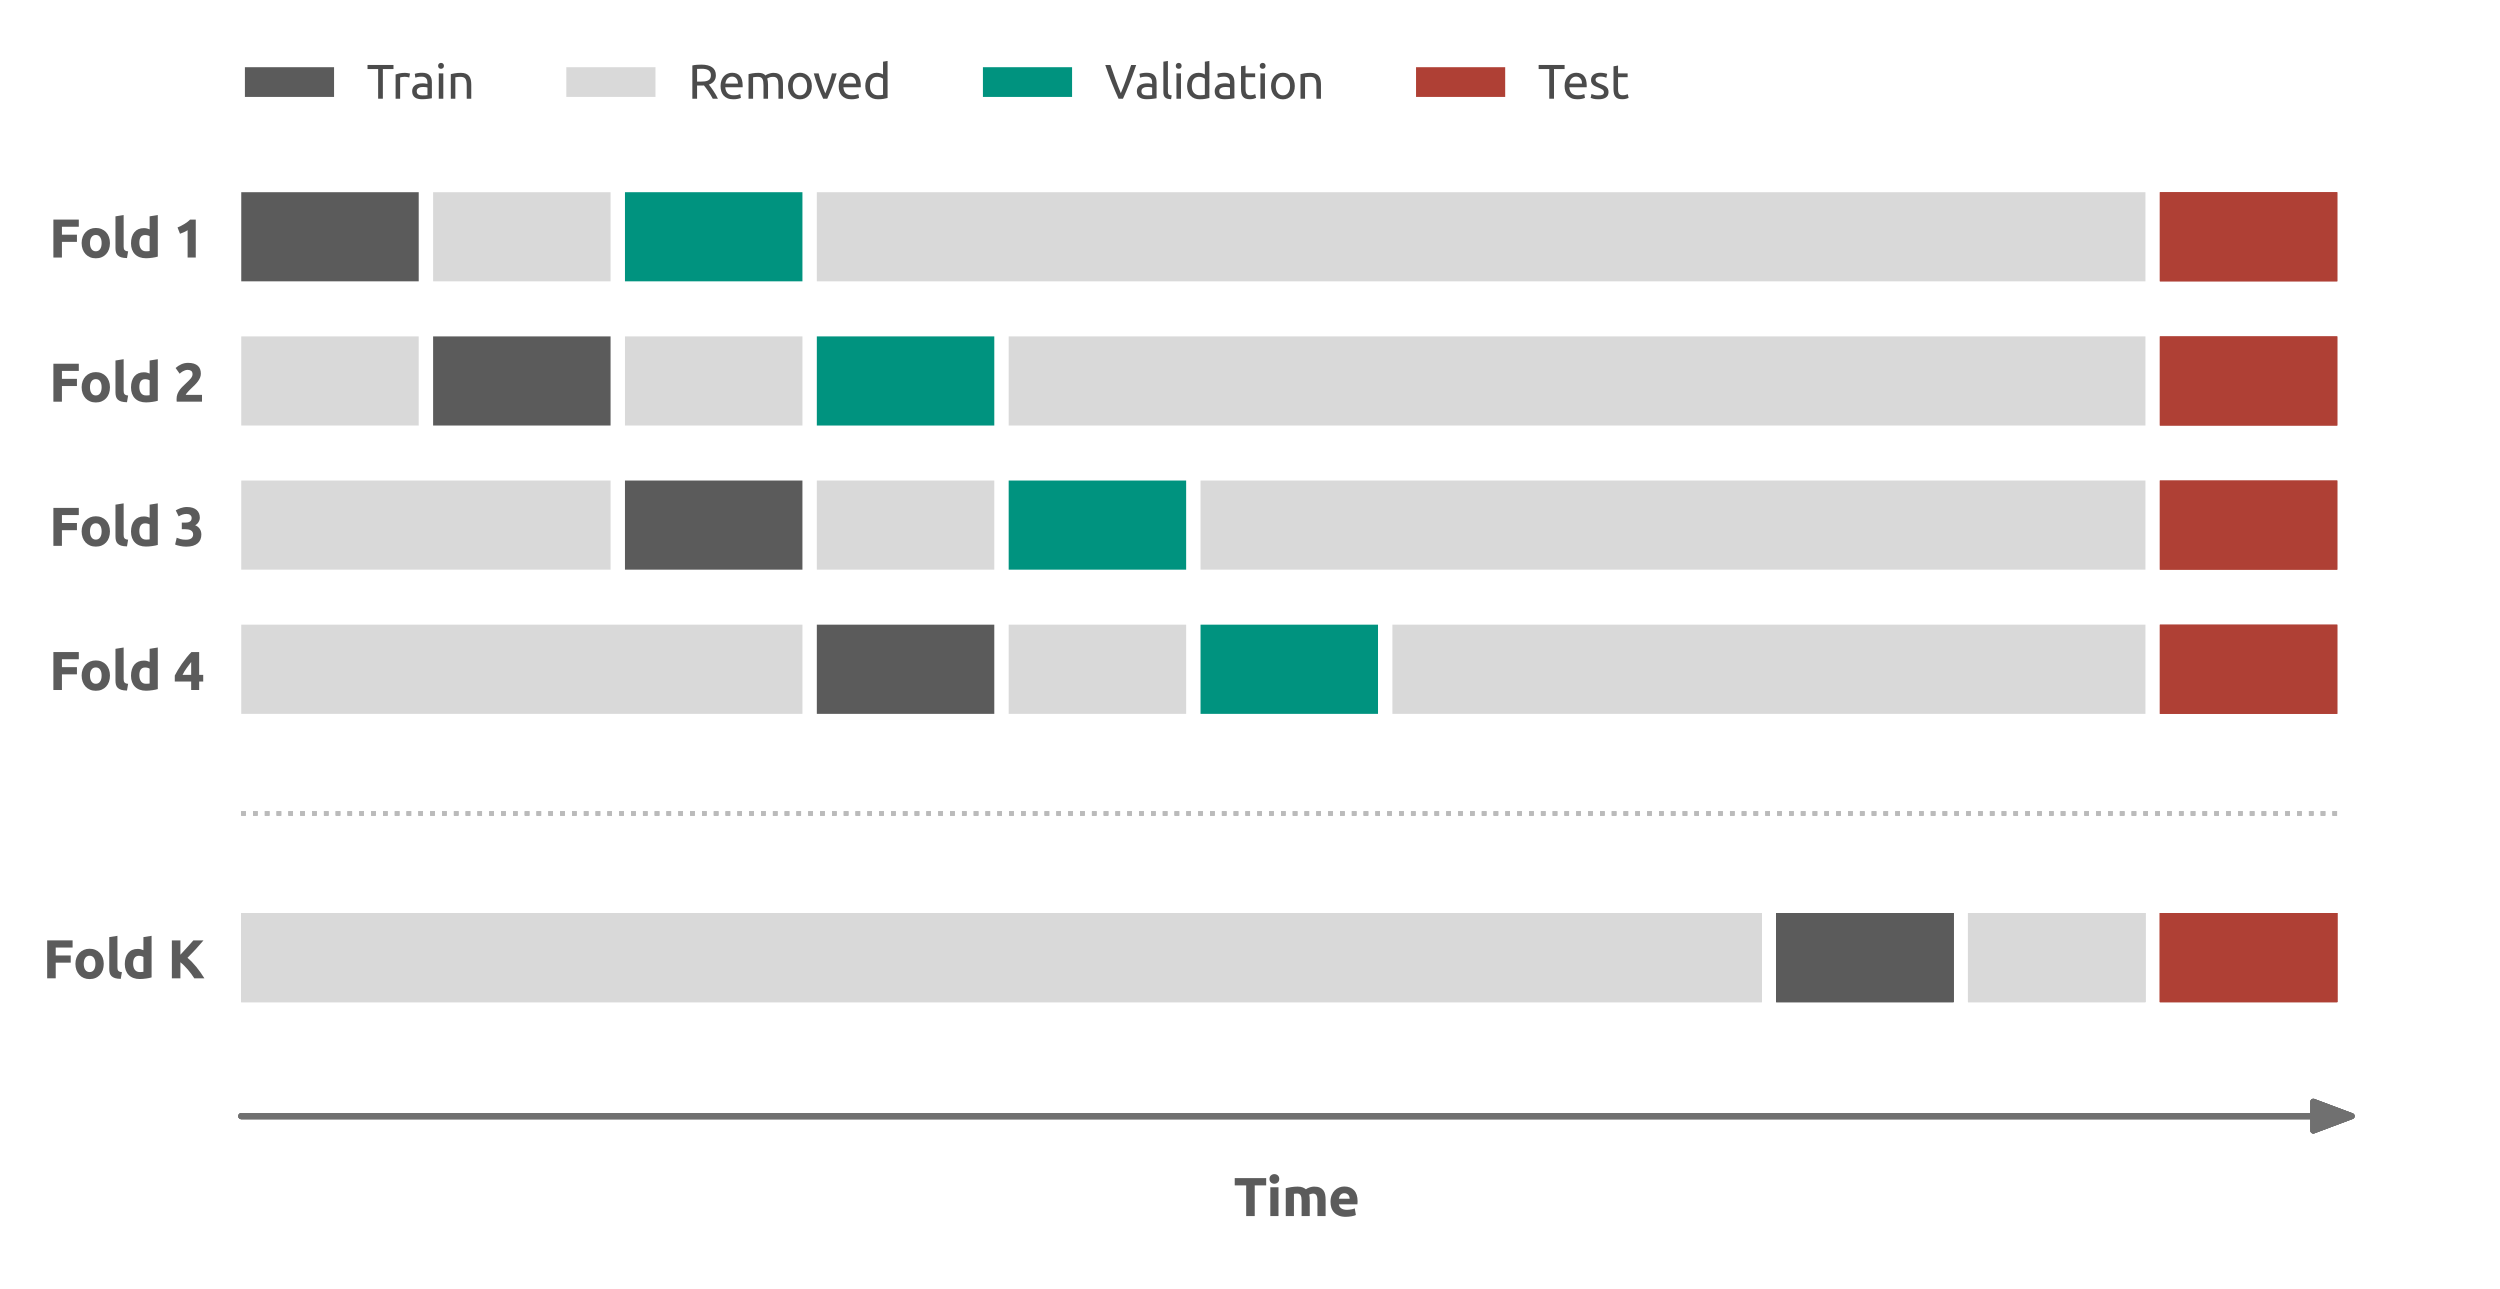 <?xml version="1.0" encoding="utf-8" standalone="no"?>
<!DOCTYPE svg PUBLIC "-//W3C//DTD SVG 1.1//EN"
  "http://www.w3.org/Graphics/SVG/1.1/DTD/svg11.dtd">
<svg xmlns:xlink="http://www.w3.org/1999/xlink" width="420.636pt" height="216.826pt" viewBox="0 0 420.636 216.826" xmlns="http://www.w3.org/2000/svg" version="1.1">
 <defs>
  <style type="text/css">*{stroke-linejoin: round; stroke-linecap: butt}</style>
 </defs>
 <g id="figure_1">
  <g id="patch_1">
   <path d="M 0 216.826 
L 420.636 216.826 
L 420.636 0 
L 0 0 
L 0 216.826 
z
" style="fill: none"/>
  </g>
  <g id="axes_1">
   <g id="patch_2">
    <path d="M 22.836 209.625 
L 413.436 209.625 
L 413.436 15.585 
L 22.836 15.585 
L 22.836 209.625 
z
" style="fill: none"/>
   </g>
   <g id="matplotlib.axis_1">
    <g id="xtick_1"/>
    <g id="xtick_2"/>
    <g id="xtick_3"/>
    <g id="xtick_4"/>
    <g id="xtick_5"/>
    <g id="xtick_6"/>
    <g id="text_1">
     <!-- Time -->
     <g style="fill: #5b5b5b" transform="translate(207.565 204.609) scale(0.09 -0.09)">
      <defs>
       <path id="Ubuntu-Bold-54" d="M 3802 4435 
L 3802 3584 
L 2464 3584 
L 2464 0 
L 1466 0 
L 1466 3584 
L 128 3584 
L 128 4435 
L 3802 4435 
z
" transform="scale(0.016)"/>
       <path id="Ubuntu-Bold-69" d="M 1402 0 
L 448 0 
L 448 3366 
L 1402 3366 
L 1402 0 
z
M 1491 4339 
Q 1491 4077 1321 3926 
Q 1152 3776 922 3776 
Q 691 3776 521 3926 
Q 352 4077 352 4339 
Q 352 4602 521 4752 
Q 691 4902 922 4902 
Q 1152 4902 1321 4752 
Q 1491 4602 1491 4339 
z
" transform="scale(0.016)"/>
       <path id="Ubuntu-Bold-6d" d="M 2298 1786 
Q 2298 2246 2179 2438 
Q 2061 2630 1773 2630 
Q 1683 2630 1587 2620 
Q 1491 2611 1402 2598 
L 1402 0 
L 448 0 
L 448 3251 
Q 570 3283 733 3318 
Q 896 3354 1078 3382 
Q 1261 3411 1453 3427 
Q 1645 3443 1830 3443 
Q 2195 3443 2422 3350 
Q 2650 3258 2797 3130 
Q 3002 3277 3267 3360 
Q 3533 3443 3757 3443 
Q 4160 3443 4419 3331 
Q 4678 3219 4832 3014 
Q 4986 2810 5043 2528 
Q 5101 2246 5101 1901 
L 5101 0 
L 4147 0 
L 4147 1786 
Q 4147 2246 4028 2438 
Q 3910 2630 3622 2630 
Q 3546 2630 3408 2592 
Q 3270 2554 3181 2496 
Q 3226 2349 3238 2185 
Q 3251 2022 3251 1837 
L 3251 0 
L 2298 0 
L 2298 1786 
z
" transform="scale(0.016)"/>
       <path id="Ubuntu-Bold-65" d="M 288 1658 
Q 288 2106 425 2442 
Q 563 2778 787 3002 
Q 1011 3226 1302 3341 
Q 1594 3456 1901 3456 
Q 2618 3456 3034 3017 
Q 3450 2579 3450 1728 
Q 3450 1645 3443 1545 
Q 3437 1446 3430 1370 
L 1267 1370 
Q 1299 1075 1542 902 
Q 1786 730 2195 730 
Q 2458 730 2710 778 
Q 2963 826 3123 896 
L 3251 122 
Q 3174 83 3046 44 
Q 2918 6 2761 -22 
Q 2605 -51 2425 -70 
Q 2246 -90 2067 -90 
Q 1613 -90 1277 44 
Q 941 179 720 412 
Q 499 646 393 966 
Q 288 1286 288 1658 
z
M 2528 2022 
Q 2522 2144 2486 2259 
Q 2451 2374 2377 2464 
Q 2304 2554 2192 2611 
Q 2080 2669 1914 2669 
Q 1754 2669 1638 2614 
Q 1523 2560 1446 2470 
Q 1370 2381 1328 2262 
Q 1286 2144 1267 2022 
L 2528 2022 
z
" transform="scale(0.016)"/>
      </defs>
      <use xlink:href="#Ubuntu-Bold-54"/>
      <use xlink:href="#Ubuntu-Bold-69" x="61.4"/>
      <use xlink:href="#Ubuntu-Bold-6d" x="90.3"/>
      <use xlink:href="#Ubuntu-Bold-65" x="176.5"/>
     </g>
    </g>
   </g>
   <g id="matplotlib.axis_2">
    <g id="ytick_1"/>
    <g id="ytick_2">
     <g id="text_2">
      <!-- Fold K -->
      <g style="fill: #5b5b5b" transform="translate(7.2 164.607) scale(0.09 -0.09)">
       <defs>
        <path id="Ubuntu-Bold-46" d="M 512 0 
L 512 4435 
L 3482 4435 
L 3482 3597 
L 1510 3597 
L 1510 2669 
L 3264 2669 
L 3264 1830 
L 1510 1830 
L 1510 0 
L 512 0 
z
" transform="scale(0.016)"/>
        <path id="Ubuntu-Bold-6f" d="M 3597 1690 
Q 3597 1293 3481 963 
Q 3366 634 3148 400 
Q 2931 166 2627 38 
Q 2323 -90 1946 -90 
Q 1574 -90 1270 38 
Q 966 166 748 400 
Q 531 634 409 963 
Q 288 1293 288 1690 
Q 288 2086 413 2412 
Q 538 2739 758 2969 
Q 979 3200 1283 3328 
Q 1587 3456 1946 3456 
Q 2310 3456 2614 3328 
Q 2918 3200 3136 2969 
Q 3354 2739 3475 2412 
Q 3597 2086 3597 1690 
z
M 2624 1690 
Q 2624 2131 2448 2384 
Q 2272 2637 1946 2637 
Q 1619 2637 1440 2384 
Q 1261 2131 1261 1690 
Q 1261 1248 1440 989 
Q 1619 730 1946 730 
Q 2272 730 2448 989 
Q 2624 1248 2624 1690 
z
" transform="scale(0.016)"/>
        <path id="Ubuntu-Bold-6c" d="M 1792 -64 
Q 1376 -58 1117 25 
Q 858 109 707 259 
Q 557 410 502 624 
Q 448 838 448 1107 
L 448 4813 
L 1402 4966 
L 1402 1299 
Q 1402 1171 1421 1068 
Q 1440 966 1494 896 
Q 1549 826 1651 781 
Q 1754 736 1926 723 
L 1792 -64 
z
" transform="scale(0.016)"/>
        <path id="Ubuntu-Bold-64" d="M 1261 1709 
Q 1261 1267 1459 998 
Q 1658 730 2048 730 
Q 2176 730 2285 739 
Q 2394 749 2464 762 
L 2464 2496 
Q 2374 2554 2230 2592 
Q 2086 2630 1939 2630 
Q 1261 2630 1261 1709 
z
M 3418 109 
Q 3290 70 3123 35 
Q 2957 0 2774 -25 
Q 2592 -51 2403 -67 
Q 2214 -83 2042 -83 
Q 1626 -83 1299 38 
Q 973 160 749 387 
Q 525 614 406 937 
Q 288 1261 288 1664 
Q 288 2074 390 2403 
Q 493 2733 685 2963 
Q 877 3194 1155 3315 
Q 1434 3437 1792 3437 
Q 1990 3437 2147 3398 
Q 2304 3360 2464 3290 
L 2464 4813 
L 3418 4966 
L 3418 109 
z
" transform="scale(0.016)"/>
        <path id="Ubuntu-Bold-20" transform="scale(0.016)"/>
        <path id="Ubuntu-Bold-4b" d="M 3130 0 
Q 2995 218 2812 470 
Q 2630 723 2416 976 
Q 2202 1229 1971 1462 
Q 1741 1696 1510 1875 
L 1510 0 
L 512 0 
L 512 4435 
L 1510 4435 
L 1510 2758 
Q 1901 3168 2294 3613 
Q 2688 4058 3027 4435 
L 4211 4435 
Q 3757 3898 3299 3398 
Q 2842 2899 2336 2394 
Q 2867 1952 3363 1344 
Q 3859 736 4314 0 
L 3130 0 
z
" transform="scale(0.016)"/>
       </defs>
       <use xlink:href="#Ubuntu-Bold-46"/>
       <use xlink:href="#Ubuntu-Bold-6f" x="56.4"/>
       <use xlink:href="#Ubuntu-Bold-6c" x="117.1"/>
       <use xlink:href="#Ubuntu-Bold-64" x="148.7"/>
       <use xlink:href="#Ubuntu-Bold-20" x="209.1"/>
       <use xlink:href="#Ubuntu-Bold-4b" x="233.1"/>
      </g>
     </g>
    </g>
    <g id="ytick_3"/>
    <g id="ytick_4">
     <g id="text_3">
      <!-- Fold 4 -->
      <g style="fill: #5b5b5b" transform="translate(8.245 116.097) scale(0.09 -0.09)">
       <defs>
        <path id="Ubuntu-Bold-34" d="M 2042 3270 
Q 1792 2944 1510 2560 
Q 1229 2176 1037 1773 
L 2042 1773 
L 2042 3270 
z
M 2976 4435 
L 2976 1773 
L 3450 1773 
L 3450 992 
L 2976 992 
L 2976 0 
L 2042 0 
L 2042 992 
L 128 992 
L 128 1690 
Q 269 1971 480 2326 
Q 691 2682 950 3056 
Q 1210 3430 1498 3788 
Q 1786 4147 2074 4435 
L 2976 4435 
z
" transform="scale(0.016)"/>
       </defs>
       <use xlink:href="#Ubuntu-Bold-46"/>
       <use xlink:href="#Ubuntu-Bold-6f" x="56.4"/>
       <use xlink:href="#Ubuntu-Bold-6c" x="117.1"/>
       <use xlink:href="#Ubuntu-Bold-64" x="148.7"/>
       <use xlink:href="#Ubuntu-Bold-20" x="209.1"/>
       <use xlink:href="#Ubuntu-Bold-34" x="233.1"/>
      </g>
     </g>
    </g>
    <g id="ytick_5">
     <g id="text_4">
      <!-- Fold 3 -->
      <g style="fill: #5b5b5b" transform="translate(8.245 91.842) scale(0.09 -0.09)">
       <defs>
        <path id="Ubuntu-Bold-33" d="M 1459 -96 
Q 1286 -96 1094 -73 
Q 902 -51 723 -12 
Q 544 26 397 70 
Q 250 115 166 154 
L 352 947 
Q 518 877 777 797 
Q 1037 717 1421 717 
Q 1862 717 2067 883 
Q 2272 1050 2272 1331 
Q 2272 1504 2198 1622 
Q 2125 1741 1997 1814 
Q 1869 1888 1693 1917 
Q 1517 1946 1318 1946 
L 947 1946 
L 947 2714 
L 1370 2714 
Q 1510 2714 1641 2739 
Q 1773 2765 1875 2825 
Q 1978 2886 2038 2992 
Q 2099 3098 2099 3258 
Q 2099 3379 2048 3468 
Q 1997 3558 1917 3616 
Q 1837 3674 1731 3702 
Q 1626 3731 1517 3731 
Q 1242 3731 1008 3648 
Q 774 3565 582 3443 
L 243 4141 
Q 346 4205 483 4275 
Q 621 4346 787 4403 
Q 954 4461 1142 4499 
Q 1331 4538 1542 4538 
Q 1933 4538 2217 4445 
Q 2502 4352 2688 4182 
Q 2874 4013 2963 3785 
Q 3053 3558 3053 3290 
Q 3053 3027 2905 2780 
Q 2758 2534 2509 2406 
Q 2854 2266 3043 1987 
Q 3232 1709 3232 1318 
Q 3232 1011 3129 752 
Q 3027 493 2809 304 
Q 2592 115 2256 9 
Q 1920 -96 1459 -96 
z
" transform="scale(0.016)"/>
       </defs>
       <use xlink:href="#Ubuntu-Bold-46"/>
       <use xlink:href="#Ubuntu-Bold-6f" x="56.4"/>
       <use xlink:href="#Ubuntu-Bold-6c" x="117.1"/>
       <use xlink:href="#Ubuntu-Bold-64" x="148.7"/>
       <use xlink:href="#Ubuntu-Bold-20" x="209.1"/>
       <use xlink:href="#Ubuntu-Bold-33" x="233.1"/>
      </g>
     </g>
    </g>
    <g id="ytick_6">
     <g id="text_5">
      <!-- Fold 2 -->
      <g style="fill: #5b5b5b" transform="translate(8.245 67.587) scale(0.09 -0.09)">
       <defs>
        <path id="Ubuntu-Bold-32" d="M 3174 3270 
Q 3174 3027 3078 2803 
Q 2982 2579 2828 2371 
Q 2675 2163 2483 1971 
Q 2291 1779 2106 1606 
Q 2010 1517 1898 1405 
Q 1786 1293 1683 1177 
Q 1581 1062 1501 963 
Q 1421 864 1402 800 
L 3309 800 
L 3309 0 
L 352 0 
Q 339 70 339 179 
Q 339 288 339 333 
Q 339 640 438 896 
Q 538 1152 698 1373 
Q 858 1594 1059 1786 
Q 1261 1978 1459 2170 
Q 1613 2317 1747 2448 
Q 1882 2579 1984 2704 
Q 2086 2829 2144 2953 
Q 2202 3078 2202 3206 
Q 2202 3488 2042 3603 
Q 1882 3718 1645 3718 
Q 1472 3718 1321 3664 
Q 1171 3610 1046 3536 
Q 922 3462 832 3388 
Q 742 3315 698 3270 
L 224 3936 
Q 506 4198 880 4368 
Q 1254 4538 1683 4538 
Q 2074 4538 2355 4448 
Q 2637 4358 2819 4195 
Q 3002 4032 3088 3798 
Q 3174 3565 3174 3270 
z
" transform="scale(0.016)"/>
       </defs>
       <use xlink:href="#Ubuntu-Bold-46"/>
       <use xlink:href="#Ubuntu-Bold-6f" x="56.4"/>
       <use xlink:href="#Ubuntu-Bold-6c" x="117.1"/>
       <use xlink:href="#Ubuntu-Bold-64" x="148.7"/>
       <use xlink:href="#Ubuntu-Bold-20" x="209.1"/>
       <use xlink:href="#Ubuntu-Bold-32" x="233.1"/>
      </g>
     </g>
    </g>
    <g id="ytick_7">
     <g id="text_6">
      <!-- Fold 1 -->
      <g style="fill: #5b5b5b" transform="translate(8.245 43.332) scale(0.09 -0.09)">
       <defs>
        <path id="Ubuntu-Bold-31" d="M 448 3514 
Q 634 3590 835 3689 
Q 1037 3789 1229 3907 
Q 1421 4026 1597 4157 
Q 1773 4288 1914 4435 
L 2579 4435 
L 2579 0 
L 1626 0 
L 1626 3194 
Q 1434 3066 1197 2960 
Q 960 2854 736 2778 
L 448 3514 
z
" transform="scale(0.016)"/>
       </defs>
       <use xlink:href="#Ubuntu-Bold-46"/>
       <use xlink:href="#Ubuntu-Bold-6f" x="56.4"/>
       <use xlink:href="#Ubuntu-Bold-6c" x="117.1"/>
       <use xlink:href="#Ubuntu-Bold-64" x="148.7"/>
       <use xlink:href="#Ubuntu-Bold-20" x="209.1"/>
       <use xlink:href="#Ubuntu-Bold-31" x="233.1"/>
      </g>
     </g>
    </g>
   </g>
   <g id="patch_3">
    <path d="M 395.682 187.796 
L 389.226 190.221 
L 389.226 187.808 
L 40.591 187.808 
L 40.591 187.784 
L 389.226 187.784 
L 389.226 185.37 
z
" style="fill: #707070; stroke: #707070; stroke-linejoin: miter"/>
   </g>
   <g id="patch_4">
    <path d="M 395.682 187.796 
L 389.226 190.221 
L 389.226 187.808 
L 40.591 187.808 
L 40.591 187.784 
L 389.226 187.784 
L 389.226 185.37 
z
" style="fill: #707070; stroke: #707070; stroke-linejoin: miter"/>
   </g>
   <g id="patch_5">
    <path d="M 395.682 187.796 
L 389.226 190.221 
L 389.226 187.808 
L 40.591 187.808 
L 40.591 187.784 
L 389.226 187.784 
L 389.226 185.37 
z
" style="fill: #707070; stroke: #707070; stroke-linejoin: miter"/>
   </g>
   <g id="patch_6">
    <path d="M 395.682 187.796 
L 389.226 190.221 
L 389.226 187.808 
L 40.591 187.808 
L 40.591 187.784 
L 389.226 187.784 
L 389.226 185.37 
z
" style="fill: #707070; stroke: #707070; stroke-linejoin: miter"/>
   </g>
   <g id="line2d_1">
    <path d="M 40.591 39.84 
L 70.451 39.84 
" clip-path="url(#pfde3da3602)" style="fill: none; stroke: #5b5b5b; stroke-width: 15"/>
   </g>
   <g id="line2d_2">
    <path d="M 72.872 39.84 
L 102.732 39.84 
" clip-path="url(#pfde3da3602)" style="fill: none; stroke: #d9d9d9; stroke-width: 15"/>
   </g>
   <g id="line2d_3">
    <path d="M 105.153 39.84 
L 135.013 39.84 
" clip-path="url(#pfde3da3602)" style="fill: none; stroke: #00937f; stroke-width: 15"/>
   </g>
   <g id="line2d_4">
    <path d="M 137.434 39.84 
L 360.98 39.84 
" clip-path="url(#pfde3da3602)" style="fill: none; stroke: #d9d9d9; stroke-width: 15"/>
   </g>
   <g id="line2d_5">
    <path d="M 363.401 39.84 
L 393.261 39.84 
" clip-path="url(#pfde3da3602)" style="fill: none; stroke: #af4035; stroke-width: 15"/>
   </g>
   <g id="line2d_6">
    <path d="M 363.401 39.84 
L 393.261 39.84 
" clip-path="url(#pfde3da3602)" style="fill: none; stroke: #af4035; stroke-width: 15"/>
   </g>
   <g id="line2d_7">
    <path d="M 40.591 136.861 
L 393.261 136.861 
" clip-path="url(#pfde3da3602)" style="fill: none; stroke-dasharray: 0.75,1.238; stroke-dashoffset: 0; stroke: #bbbbbb; stroke-width: 0.75"/>
   </g>
   <g id="line2d_8">
    <path d="M 40.591 161.115 
L 296.418 161.115 
" clip-path="url(#pfde3da3602)" style="fill: none; stroke: #d9d9d9; stroke-width: 15"/>
   </g>
   <g id="line2d_9">
    <path d="M 298.839 161.115 
L 328.699 161.115 
" clip-path="url(#pfde3da3602)" style="fill: none; stroke: #5b5b5b; stroke-width: 15"/>
   </g>
   <g id="line2d_10">
    <path d="M 331.12 161.115 
L 360.98 161.115 
" clip-path="url(#pfde3da3602)" style="fill: none; stroke: #d9d9d9; stroke-width: 15"/>
   </g>
   <g id="line2d_11">
    <path d="M 363.401 161.115 
L 393.261 161.115 
" clip-path="url(#pfde3da3602)" style="fill: none; stroke: #af4035; stroke-width: 15"/>
   </g>
   <g id="line2d_12">
    <path d="M 72.872 64.096 
L 102.732 64.096 
" clip-path="url(#pfde3da3602)" style="fill: none; stroke: #5b5b5b; stroke-width: 15"/>
   </g>
   <g id="line2d_13">
    <path d="M 105.153 64.096 
L 135.013 64.096 
" clip-path="url(#pfde3da3602)" style="fill: none; stroke: #d9d9d9; stroke-width: 15"/>
   </g>
   <g id="line2d_14">
    <path d="M 137.434 64.096 
L 167.294 64.096 
" clip-path="url(#pfde3da3602)" style="fill: none; stroke: #00937f; stroke-width: 15"/>
   </g>
   <g id="line2d_15">
    <path d="M 40.591 64.096 
L 70.451 64.096 
" clip-path="url(#pfde3da3602)" style="fill: none; stroke: #d9d9d9; stroke-width: 15"/>
   </g>
   <g id="line2d_16">
    <path d="M 169.715 64.096 
L 360.98 64.096 
" clip-path="url(#pfde3da3602)" style="fill: none; stroke: #d9d9d9; stroke-width: 15"/>
   </g>
   <g id="line2d_17">
    <path d="M 363.401 64.096 
L 393.261 64.096 
" clip-path="url(#pfde3da3602)" style="fill: none; stroke: #af4035; stroke-width: 15"/>
   </g>
   <g id="line2d_18">
    <path d="M 363.401 64.096 
L 393.261 64.096 
" clip-path="url(#pfde3da3602)" style="fill: none; stroke: #af4035; stroke-width: 15"/>
   </g>
   <g id="line2d_19">
    <path d="M 40.591 136.861 
L 393.261 136.861 
" clip-path="url(#pfde3da3602)" style="fill: none; stroke-dasharray: 0.75,1.238; stroke-dashoffset: 0; stroke: #bbbbbb; stroke-width: 0.75"/>
   </g>
   <g id="line2d_20">
    <path d="M 40.591 161.115 
L 296.418 161.115 
" clip-path="url(#pfde3da3602)" style="fill: none; stroke: #d9d9d9; stroke-width: 15"/>
   </g>
   <g id="line2d_21">
    <path d="M 298.839 161.115 
L 328.699 161.115 
" clip-path="url(#pfde3da3602)" style="fill: none; stroke: #5b5b5b; stroke-width: 15"/>
   </g>
   <g id="line2d_22">
    <path d="M 331.12 161.115 
L 360.98 161.115 
" clip-path="url(#pfde3da3602)" style="fill: none; stroke: #d9d9d9; stroke-width: 15"/>
   </g>
   <g id="line2d_23">
    <path d="M 363.401 161.115 
L 393.261 161.115 
" clip-path="url(#pfde3da3602)" style="fill: none; stroke: #af4035; stroke-width: 15"/>
   </g>
   <g id="line2d_24">
    <path d="M 105.153 88.35 
L 135.013 88.35 
" clip-path="url(#pfde3da3602)" style="fill: none; stroke: #5b5b5b; stroke-width: 15"/>
   </g>
   <g id="line2d_25">
    <path d="M 137.434 88.35 
L 167.294 88.35 
" clip-path="url(#pfde3da3602)" style="fill: none; stroke: #d9d9d9; stroke-width: 15"/>
   </g>
   <g id="line2d_26">
    <path d="M 169.715 88.35 
L 199.575 88.35 
" clip-path="url(#pfde3da3602)" style="fill: none; stroke: #00937f; stroke-width: 15"/>
   </g>
   <g id="line2d_27">
    <path d="M 40.591 88.35 
L 102.732 88.35 
" clip-path="url(#pfde3da3602)" style="fill: none; stroke: #d9d9d9; stroke-width: 15"/>
   </g>
   <g id="line2d_28">
    <path d="M 201.996 88.35 
L 360.98 88.35 
" clip-path="url(#pfde3da3602)" style="fill: none; stroke: #d9d9d9; stroke-width: 15"/>
   </g>
   <g id="line2d_29">
    <path d="M 363.401 88.35 
L 393.261 88.35 
" clip-path="url(#pfde3da3602)" style="fill: none; stroke: #af4035; stroke-width: 15"/>
   </g>
   <g id="line2d_30">
    <path d="M 363.401 88.35 
L 393.261 88.35 
" clip-path="url(#pfde3da3602)" style="fill: none; stroke: #af4035; stroke-width: 15"/>
   </g>
   <g id="line2d_31">
    <path d="M 40.591 136.861 
L 393.261 136.861 
" clip-path="url(#pfde3da3602)" style="fill: none; stroke-dasharray: 0.75,1.238; stroke-dashoffset: 0; stroke: #bbbbbb; stroke-width: 0.75"/>
   </g>
   <g id="line2d_32">
    <path d="M 40.591 161.115 
L 296.418 161.115 
" clip-path="url(#pfde3da3602)" style="fill: none; stroke: #d9d9d9; stroke-width: 15"/>
   </g>
   <g id="line2d_33">
    <path d="M 298.839 161.115 
L 328.699 161.115 
" clip-path="url(#pfde3da3602)" style="fill: none; stroke: #5b5b5b; stroke-width: 15"/>
   </g>
   <g id="line2d_34">
    <path d="M 331.12 161.115 
L 360.98 161.115 
" clip-path="url(#pfde3da3602)" style="fill: none; stroke: #d9d9d9; stroke-width: 15"/>
   </g>
   <g id="line2d_35">
    <path d="M 363.401 161.115 
L 393.261 161.115 
" clip-path="url(#pfde3da3602)" style="fill: none; stroke: #af4035; stroke-width: 15"/>
   </g>
   <g id="line2d_36">
    <path d="M 137.434 112.606 
L 167.294 112.606 
" clip-path="url(#pfde3da3602)" style="fill: none; stroke: #5b5b5b; stroke-width: 15"/>
   </g>
   <g id="line2d_37">
    <path d="M 169.715 112.606 
L 199.575 112.606 
" clip-path="url(#pfde3da3602)" style="fill: none; stroke: #d9d9d9; stroke-width: 15"/>
   </g>
   <g id="line2d_38">
    <path d="M 201.996 112.606 
L 231.856 112.606 
" clip-path="url(#pfde3da3602)" style="fill: none; stroke: #00937f; stroke-width: 15"/>
   </g>
   <g id="line2d_39">
    <path d="M 40.591 112.606 
L 135.013 112.606 
" clip-path="url(#pfde3da3602)" style="fill: none; stroke: #d9d9d9; stroke-width: 15"/>
   </g>
   <g id="line2d_40">
    <path d="M 234.277 112.606 
L 360.98 112.606 
" clip-path="url(#pfde3da3602)" style="fill: none; stroke: #d9d9d9; stroke-width: 15"/>
   </g>
   <g id="line2d_41">
    <path d="M 363.401 112.606 
L 393.261 112.606 
" clip-path="url(#pfde3da3602)" style="fill: none; stroke: #af4035; stroke-width: 15"/>
   </g>
   <g id="line2d_42">
    <path d="M 363.401 112.606 
L 393.261 112.606 
" clip-path="url(#pfde3da3602)" style="fill: none; stroke: #af4035; stroke-width: 15"/>
   </g>
   <g id="line2d_43">
    <path d="M 40.591 136.861 
L 393.261 136.861 
" clip-path="url(#pfde3da3602)" style="fill: none; stroke-dasharray: 0.75,1.238; stroke-dashoffset: 0; stroke: #bbbbbb; stroke-width: 0.75"/>
   </g>
   <g id="line2d_44">
    <path d="M 40.591 161.115 
L 296.418 161.115 
" clip-path="url(#pfde3da3602)" style="fill: none; stroke: #d9d9d9; stroke-width: 15"/>
   </g>
   <g id="line2d_45">
    <path d="M 298.839 161.115 
L 328.699 161.115 
" clip-path="url(#pfde3da3602)" style="fill: none; stroke: #5b5b5b; stroke-width: 15"/>
   </g>
   <g id="line2d_46">
    <path d="M 331.12 161.115 
L 360.98 161.115 
" clip-path="url(#pfde3da3602)" style="fill: none; stroke: #d9d9d9; stroke-width: 15"/>
   </g>
   <g id="line2d_47">
    <path d="M 363.401 161.115 
L 393.261 161.115 
" clip-path="url(#pfde3da3602)" style="fill: none; stroke: #af4035; stroke-width: 15"/>
   </g>
   <g id="legend_1">
    <g id="line2d_48">
     <path d="M 43.707 13.807 
L 48.707 13.807 
L 53.707 13.807 
" style="fill: none; stroke: #5b5b5b; stroke-width: 5; stroke-linecap: square"/>
    </g>
    <g id="text_7">
     <!-- Train -->
     <g style="fill: #4b4b4b" transform="translate(61.707 16.608) scale(0.08 -0.08)">
      <defs>
       <path id="Ubuntu-54" d="M 3514 4435 
L 3514 3898 
L 2118 3898 
L 2118 0 
L 1498 0 
L 1498 3898 
L 102 3898 
L 102 4435 
L 3514 4435 
z
" transform="scale(0.016)"/>
       <path id="Ubuntu-72" d="M 1741 3398 
Q 1818 3398 1917 3388 
Q 2016 3379 2112 3363 
Q 2208 3347 2288 3331 
Q 2368 3315 2406 3302 
L 2304 2784 
Q 2234 2810 2070 2845 
Q 1907 2880 1651 2880 
Q 1485 2880 1321 2845 
Q 1158 2810 1107 2797 
L 1107 0 
L 512 0 
L 512 3187 
Q 723 3264 1036 3331 
Q 1350 3398 1741 3398 
z
" transform="scale(0.016)"/>
       <path id="Ubuntu-61" d="M 1638 429 
Q 1850 429 2013 438 
Q 2176 448 2285 474 
L 2285 1466 
Q 2221 1498 2077 1520 
Q 1933 1542 1728 1542 
Q 1594 1542 1443 1523 
Q 1293 1504 1168 1443 
Q 1043 1382 960 1276 
Q 877 1171 877 998 
Q 877 678 1081 553 
Q 1286 429 1638 429 
z
M 1587 3411 
Q 1946 3411 2192 3318 
Q 2438 3226 2588 3056 
Q 2739 2886 2803 2652 
Q 2867 2419 2867 2138 
L 2867 58 
Q 2790 45 2652 22 
Q 2515 0 2342 -19 
Q 2170 -38 1968 -54 
Q 1766 -70 1568 -70 
Q 1286 -70 1049 -12 
Q 813 45 640 169 
Q 467 294 371 499 
Q 275 704 275 992 
Q 275 1267 387 1465 
Q 499 1664 691 1785 
Q 883 1907 1139 1964 
Q 1395 2022 1677 2022 
Q 1766 2022 1862 2012 
Q 1958 2003 2044 1987 
Q 2131 1971 2195 1958 
Q 2259 1946 2285 1939 
L 2285 2106 
Q 2285 2253 2253 2397 
Q 2221 2541 2137 2653 
Q 2054 2765 1910 2832 
Q 1766 2899 1536 2899 
Q 1242 2899 1021 2857 
Q 800 2816 691 2771 
L 621 3264 
Q 736 3315 1005 3363 
Q 1274 3411 1587 3411 
z
" transform="scale(0.016)"/>
       <path id="Ubuntu-69" d="M 1107 0 
L 512 0 
L 512 3328 
L 1107 3328 
L 1107 0 
z
M 806 3930 
Q 646 3930 534 4035 
Q 422 4141 422 4320 
Q 422 4499 534 4604 
Q 646 4710 806 4710 
Q 966 4710 1078 4604 
Q 1190 4499 1190 4320 
Q 1190 4141 1078 4035 
Q 966 3930 806 3930 
z
" transform="scale(0.016)"/>
       <path id="Ubuntu-6e" d="M 512 3232 
Q 717 3283 1056 3340 
Q 1395 3398 1837 3398 
Q 2234 3398 2496 3286 
Q 2758 3174 2915 2972 
Q 3072 2771 3136 2489 
Q 3200 2208 3200 1869 
L 3200 0 
L 2605 0 
L 2605 1741 
Q 2605 2048 2563 2265 
Q 2522 2483 2426 2617 
Q 2330 2752 2170 2813 
Q 2010 2874 1773 2874 
Q 1677 2874 1574 2867 
Q 1472 2861 1379 2851 
Q 1286 2842 1212 2829 
Q 1139 2816 1107 2810 
L 1107 0 
L 512 0 
L 512 3232 
z
" transform="scale(0.016)"/>
      </defs>
      <use xlink:href="#Ubuntu-54"/>
      <use xlink:href="#Ubuntu-72" x="52.5"/>
      <use xlink:href="#Ubuntu-61" x="91.1"/>
      <use xlink:href="#Ubuntu-69" x="143.3"/>
      <use xlink:href="#Ubuntu-6e" x="168.6"/>
     </g>
    </g>
    <g id="line2d_49">
     <path d="M 97.787 13.807 
L 102.787 13.807 
L 107.787 13.807 
" style="fill: none; stroke: #d9d9d9; stroke-width: 5; stroke-linecap: square"/>
    </g>
    <g id="text_8">
     <!-- Removed -->
     <g style="fill: #4b4b4b" transform="translate(115.787 16.608) scale(0.08 -0.08)">
      <defs>
       <path id="Ubuntu-52" d="M 2720 1856 
Q 2822 1728 2979 1520 
Q 3136 1312 3302 1059 
Q 3469 806 3632 531 
Q 3795 256 3910 0 
L 3232 0 
Q 3104 243 2953 492 
Q 2803 742 2649 969 
Q 2496 1197 2345 1395 
Q 2195 1594 2074 1741 
Q 1990 1734 1904 1734 
Q 1818 1734 1728 1734 
L 1171 1734 
L 1171 0 
L 550 0 
L 550 4371 
Q 813 4435 1136 4457 
Q 1459 4480 1728 4480 
Q 2662 4480 3152 4128 
Q 3642 3776 3642 3078 
Q 3642 2637 3408 2323 
Q 3174 2010 2720 1856 
z
M 1779 3936 
Q 1382 3936 1171 3917 
L 1171 2246 
L 1613 2246 
Q 1933 2246 2189 2278 
Q 2445 2310 2621 2400 
Q 2797 2490 2893 2653 
Q 2989 2816 2989 3085 
Q 2989 3334 2893 3500 
Q 2797 3667 2633 3763 
Q 2470 3859 2249 3897 
Q 2029 3936 1779 3936 
z
" transform="scale(0.016)"/>
       <path id="Ubuntu-65" d="M 326 1658 
Q 326 2099 454 2428 
Q 582 2758 793 2976 
Q 1005 3194 1280 3302 
Q 1555 3411 1843 3411 
Q 2515 3411 2873 2992 
Q 3232 2573 3232 1715 
Q 3232 1677 3232 1616 
Q 3232 1555 3226 1504 
L 947 1504 
Q 986 986 1248 717 
Q 1510 448 2067 448 
Q 2381 448 2595 502 
Q 2810 557 2918 608 
L 3002 109 
Q 2893 51 2621 -13 
Q 2349 -77 2003 -77 
Q 1568 -77 1251 54 
Q 934 186 729 416 
Q 525 646 425 963 
Q 326 1280 326 1658 
z
M 2611 1984 
Q 2618 2387 2410 2646 
Q 2202 2906 1837 2906 
Q 1632 2906 1475 2826 
Q 1318 2746 1209 2618 
Q 1101 2490 1040 2323 
Q 979 2157 960 1984 
L 2611 1984 
z
" transform="scale(0.016)"/>
       <path id="Ubuntu-6d" d="M 512 3232 
Q 717 3283 1053 3340 
Q 1389 3398 1830 3398 
Q 2150 3398 2368 3312 
Q 2586 3226 2733 3059 
Q 2778 3091 2874 3148 
Q 2970 3206 3110 3260 
Q 3251 3315 3424 3356 
Q 3597 3398 3795 3398 
Q 4179 3398 4422 3286 
Q 4666 3174 4803 2969 
Q 4941 2765 4989 2483 
Q 5037 2202 5037 1869 
L 5037 0 
L 4442 0 
L 4442 1741 
Q 4442 2035 4413 2246 
Q 4384 2458 4304 2598 
Q 4224 2739 4086 2806 
Q 3949 2874 3731 2874 
Q 3430 2874 3235 2794 
Q 3040 2714 2970 2650 
Q 3021 2483 3046 2284 
Q 3072 2086 3072 1869 
L 3072 0 
L 2477 0 
L 2477 1741 
Q 2477 2035 2445 2246 
Q 2413 2458 2333 2598 
Q 2253 2739 2115 2806 
Q 1978 2874 1766 2874 
Q 1677 2874 1574 2867 
Q 1472 2861 1379 2851 
Q 1286 2842 1209 2829 
Q 1133 2816 1107 2810 
L 1107 0 
L 512 0 
L 512 3232 
z
" transform="scale(0.016)"/>
       <path id="Ubuntu-6f" d="M 3450 1664 
Q 3450 1267 3334 947 
Q 3219 627 3011 396 
Q 2803 166 2515 41 
Q 2227 -83 1888 -83 
Q 1549 -83 1261 41 
Q 973 166 765 396 
Q 557 627 441 947 
Q 326 1267 326 1664 
Q 326 2054 441 2377 
Q 557 2701 765 2931 
Q 973 3162 1261 3286 
Q 1549 3411 1888 3411 
Q 2227 3411 2515 3286 
Q 2803 3162 3011 2931 
Q 3219 2701 3334 2377 
Q 3450 2054 3450 1664 
z
M 2829 1664 
Q 2829 2227 2576 2556 
Q 2323 2886 1888 2886 
Q 1453 2886 1200 2556 
Q 947 2227 947 1664 
Q 947 1101 1200 771 
Q 1453 442 1888 442 
Q 2323 442 2576 771 
Q 2829 1101 2829 1664 
z
" transform="scale(0.016)"/>
       <path id="Ubuntu-76" d="M 3110 3328 
Q 2861 2394 2525 1536 
Q 2189 678 1875 0 
L 1338 0 
Q 1024 678 688 1536 
Q 352 2394 102 3328 
L 742 3328 
Q 819 3014 924 2659 
Q 1030 2304 1148 1955 
Q 1267 1606 1388 1280 
Q 1510 954 1619 698 
Q 1728 954 1849 1280 
Q 1971 1606 2089 1955 
Q 2208 2304 2313 2659 
Q 2419 3014 2496 3328 
L 3110 3328 
z
" transform="scale(0.016)"/>
       <path id="Ubuntu-64" d="M 2662 2624 
Q 2554 2714 2349 2797 
Q 2144 2880 1901 2880 
Q 1645 2880 1462 2787 
Q 1280 2694 1165 2531 
Q 1050 2368 998 2144 
Q 947 1920 947 1664 
Q 947 1082 1235 765 
Q 1523 448 2003 448 
Q 2246 448 2409 470 
Q 2573 493 2662 518 
L 2662 2624 
z
M 2662 4864 
L 3258 4966 
L 3258 96 
Q 3053 38 2733 -19 
Q 2413 -77 1997 -77 
Q 1613 -77 1305 44 
Q 998 166 780 390 
Q 563 614 444 937 
Q 326 1261 326 1664 
Q 326 2048 425 2368 
Q 525 2688 717 2918 
Q 909 3149 1187 3277 
Q 1466 3405 1824 3405 
Q 2112 3405 2333 3328 
Q 2554 3251 2662 3181 
L 2662 4864 
z
" transform="scale(0.016)"/>
      </defs>
      <use xlink:href="#Ubuntu-52"/>
      <use xlink:href="#Ubuntu-65" x="62.9"/>
      <use xlink:href="#Ubuntu-6d" x="118.8"/>
      <use xlink:href="#Ubuntu-6f" x="204.9"/>
      <use xlink:href="#Ubuntu-76" x="262.525"/>
      <use xlink:href="#Ubuntu-65" x="311.35"/>
      <use xlink:href="#Ubuntu-64" x="367.25"/>
     </g>
    </g>
    <g id="line2d_50">
     <path d="M 167.881 13.807 
L 172.881 13.807 
L 177.881 13.807 
" style="fill: none; stroke: #00937f; stroke-width: 5; stroke-linecap: square"/>
    </g>
    <g id="text_9">
     <!-- Validation -->
     <g style="fill: #4b4b4b" transform="translate(185.881 16.608) scale(0.08 -0.08)">
      <defs>
       <path id="Ubuntu-56" d="M 4134 4435 
Q 3891 3731 3670 3132 
Q 3450 2534 3238 1996 
Q 3027 1459 2819 969 
Q 2611 480 2394 0 
L 1811 0 
Q 1594 480 1386 969 
Q 1178 1459 963 1996 
Q 749 2534 525 3132 
Q 301 3731 64 4435 
L 749 4435 
Q 1094 3424 1427 2489 
Q 1760 1555 2112 736 
Q 2464 1549 2797 2486 
Q 3130 3424 3469 4435 
L 4134 4435 
z
" transform="scale(0.016)"/>
       <path id="Ubuntu-6c" d="M 1510 -64 
Q 960 -51 729 173 
Q 499 397 499 870 
L 499 4864 
L 1094 4966 
L 1094 966 
Q 1094 819 1120 723 
Q 1146 627 1203 569 
Q 1261 512 1357 483 
Q 1453 454 1594 435 
L 1510 -64 
z
" transform="scale(0.016)"/>
       <path id="Ubuntu-74" d="M 1069 3328 
L 2330 3328 
L 2330 2829 
L 1069 2829 
L 1069 1293 
Q 1069 1043 1107 880 
Q 1146 717 1222 624 
Q 1299 531 1414 492 
Q 1530 454 1683 454 
Q 1952 454 2115 515 
Q 2278 576 2342 602 
L 2458 109 
Q 2368 64 2144 -3 
Q 1920 -70 1632 -70 
Q 1293 -70 1072 16 
Q 851 102 716 275 
Q 582 448 528 701 
Q 474 954 474 1286 
L 474 4256 
L 1069 4358 
L 1069 3328 
z
" transform="scale(0.016)"/>
      </defs>
      <use xlink:href="#Ubuntu-56"/>
      <use xlink:href="#Ubuntu-61" x="63.1"/>
      <use xlink:href="#Ubuntu-6c" x="115.3"/>
      <use xlink:href="#Ubuntu-69" x="142.6"/>
      <use xlink:href="#Ubuntu-64" x="167.9"/>
      <use xlink:href="#Ubuntu-61" x="226.8"/>
      <use xlink:href="#Ubuntu-74" x="279"/>
      <use xlink:href="#Ubuntu-69" x="319.2"/>
      <use xlink:href="#Ubuntu-6f" x="344.5"/>
      <use xlink:href="#Ubuntu-6e" x="403.5"/>
     </g>
    </g>
    <g id="line2d_51">
     <path d="M 240.754 13.807 
L 245.754 13.807 
L 250.754 13.807 
" style="fill: none; stroke: #af4035; stroke-width: 5; stroke-linecap: square"/>
    </g>
    <g id="text_10">
     <!-- Test -->
     <g style="fill: #4b4b4b" transform="translate(258.754 16.608) scale(0.08 -0.08)">
      <defs>
       <path id="Ubuntu-73" d="M 1286 429 
Q 1651 429 1827 525 
Q 2003 621 2003 832 
Q 2003 1050 1830 1178 
Q 1658 1306 1261 1466 
Q 1069 1542 893 1622 
Q 717 1702 589 1811 
Q 461 1920 384 2073 
Q 307 2227 307 2451 
Q 307 2893 633 3152 
Q 960 3411 1523 3411 
Q 1664 3411 1805 3395 
Q 1946 3379 2067 3356 
Q 2189 3334 2281 3308 
Q 2374 3283 2426 3264 
L 2317 2752 
Q 2221 2803 2016 2857 
Q 1811 2912 1523 2912 
Q 1274 2912 1088 2813 
Q 902 2714 902 2502 
Q 902 2394 944 2310 
Q 986 2227 1072 2160 
Q 1158 2093 1286 2035 
Q 1414 1978 1594 1914 
Q 1830 1824 2016 1737 
Q 2202 1651 2333 1536 
Q 2464 1421 2534 1257 
Q 2605 1094 2605 858 
Q 2605 397 2262 160 
Q 1920 -77 1286 -77 
Q 845 -77 595 -3 
Q 346 70 256 109 
L 365 621 
Q 467 582 691 505 
Q 915 429 1286 429 
z
" transform="scale(0.016)"/>
      </defs>
      <use xlink:href="#Ubuntu-54"/>
      <use xlink:href="#Ubuntu-65" x="51"/>
      <use xlink:href="#Ubuntu-73" x="106.9"/>
      <use xlink:href="#Ubuntu-74" x="151.5"/>
     </g>
    </g>
   </g>
  </g>
 </g>
 <defs>
  <clipPath id="pfde3da3602">
   <rect x="22.836" y="15.585" width="390.6" height="194.04"/>
  </clipPath>
 </defs>
</svg>
